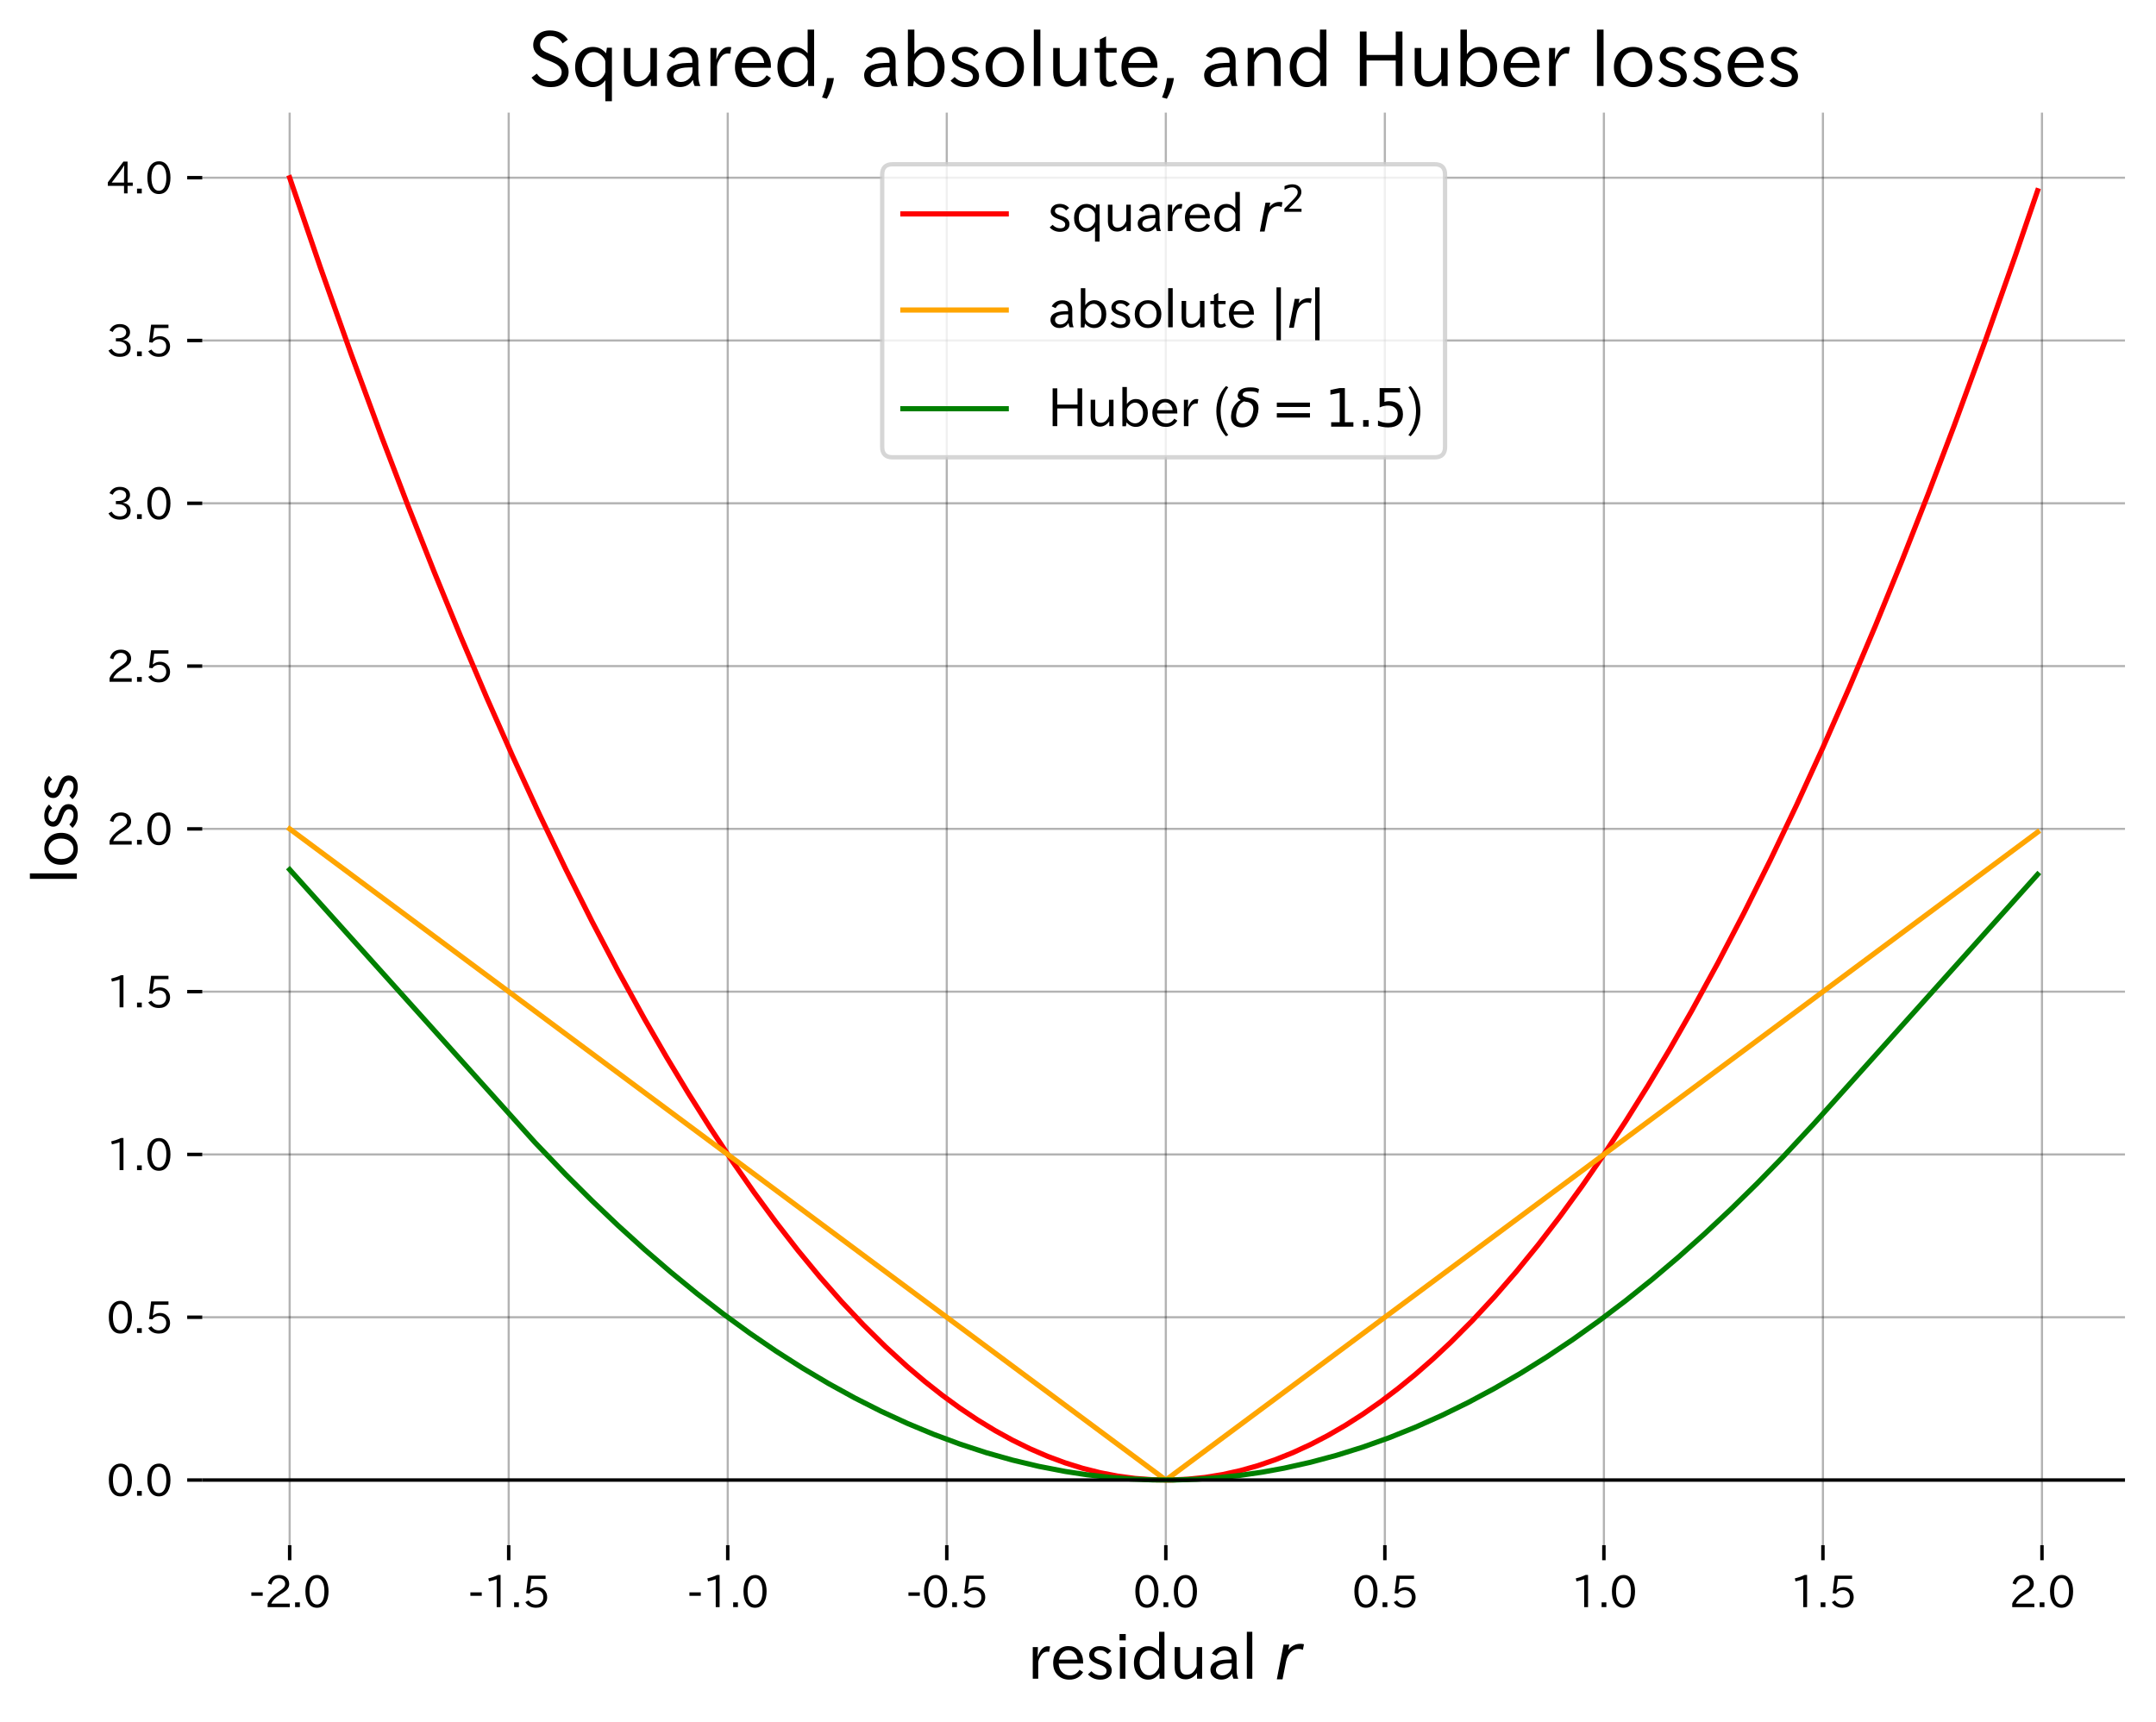 <?xml version="1.0" encoding="utf-8" standalone="no"?>
<!DOCTYPE svg PUBLIC "-//W3C//DTD SVG 1.1//EN"
  "http://www.w3.org/Graphics/SVG/1.1/DTD/svg11.dtd">
<svg xmlns:xlink="http://www.w3.org/1999/xlink" width="500.562pt" height="399.897pt" viewBox="0 0 500.562 399.897" xmlns="http://www.w3.org/2000/svg" version="1.1">
 <defs>
  <style type="text/css">*{stroke-linejoin: round; stroke-linecap: butt}</style>
 </defs>
 <g id="figure_1">
  <g id="patch_1">
   <path d="M 0 399.897 
L 500.562 399.897 
L 500.562 0 
L 0 0 
z
" style="fill: #ffffff"/>
  </g>
  <g id="axes_1">
   <g id="patch_2">
    <path d="M 46.962 358.784 
L 493.362 358.784 
L 493.362 26.144 
L 46.962 26.144 
z
" style="fill: #ffffff"/>
   </g>
   <g id="matplotlib.axis_1">
    <g id="xtick_1">
     <g id="line2d_1">
      <path d="M 67.252 358.784 
L 67.252 26.144 
" clip-path="url(#pe631f94f09)" style="fill: none; stroke: #000000; stroke-opacity: 0.3; stroke-width: 0.5; stroke-linecap: square"/>
     </g>
     <g id="line2d_2">
      <defs>
       <path id="m92190b517e" d="M 0 0 
L 0 3.5 
" style="stroke: #000000; stroke-width: 0.8"/>
      </defs>
      <g>
       <use xlink:href="#m92190b517e" x="67.252" y="358.784" style="stroke: #000000; stroke-width: 0.8"/>
      </g>
     </g>
     <g id="text_1">
      <!-- -2.0 -->
      <g transform="translate(57.843 373.274) scale(0.1 -0.1)">
       <defs>
        <path id="IPAexGothic-2d" d="M 1969 1703 
L 319 1703 
L 319 2203 
L 1969 2203 
L 1969 1703 
z
" transform="scale(0.016)"/>
        <path id="IPAexGothic-32" d="M 3659 63 
L 447 63 
L 447 594 
Q 825 1475 1894 2203 
L 2072 2322 
Q 2619 2697 2791 2906 
Q 2988 3153 2988 3444 
Q 2988 3772 2756 4003 
Q 2500 4259 2084 4259 
Q 1250 4259 991 3328 
L 497 3506 
Q 853 4725 2116 4725 
Q 2806 4725 3216 4316 
Q 3575 3947 3575 3425 
Q 3575 3038 3344 2722 
Q 3131 2416 2366 1938 
L 2231 1856 
Q 1256 1253 978 569 
L 3659 569 
L 3659 63 
z
" transform="scale(0.016)"/>
        <path id="IPAexGothic-2e" d="M 1184 63 
L 494 63 
L 494 753 
L 1184 753 
L 1184 63 
z
" transform="scale(0.016)"/>
        <path id="IPAexGothic-30" d="M 2038 4725 
Q 2881 4725 3334 3944 
Q 3694 3325 3694 2344 
Q 3694 1372 3334 741 
Q 2888 -31 2016 -31 
Q 1147 -31 700 741 
Q 341 1372 341 2350 
Q 341 3713 1000 4334 
Q 1419 4725 2038 4725 
z
M 2016 4266 
Q 1516 4266 1228 3759 
Q 934 3247 934 2344 
Q 934 1456 1222 947 
Q 1513 447 2016 447 
Q 2619 447 2909 1153 
Q 3100 1622 3100 2375 
Q 3100 3256 2806 3759 
Q 2509 4266 2016 4266 
z
" transform="scale(0.016)"/>
       </defs>
       <use xlink:href="#IPAexGothic-2d"/>
       <use xlink:href="#IPAexGothic-32" transform="translate(35.791 0)"/>
       <use xlink:href="#IPAexGothic-2e" transform="translate(98.779 0)"/>
       <use xlink:href="#IPAexGothic-30" transform="translate(125.195 0)"/>
      </g>
     </g>
    </g>
    <g id="xtick_2">
     <g id="line2d_3">
      <path d="M 118.107 358.784 
L 118.107 26.144 
" clip-path="url(#pe631f94f09)" style="fill: none; stroke: #000000; stroke-opacity: 0.3; stroke-width: 0.5; stroke-linecap: square"/>
     </g>
     <g id="line2d_4">
      <g>
       <use xlink:href="#m92190b517e" x="118.107" y="358.784" style="stroke: #000000; stroke-width: 0.8"/>
      </g>
     </g>
     <g id="text_2">
      <!-- -1.5 -->
      <g transform="translate(108.698 373.274) scale(0.1 -0.1)">
       <defs>
        <path id="IPAexGothic-31" d="M 2463 63 
L 1900 63 
L 1900 4103 
Q 1372 3922 788 3797 
L 684 4231 
Q 1519 4441 2106 4731 
L 2463 4731 
L 2463 63 
z
" transform="scale(0.016)"/>
        <path id="IPAexGothic-35" d="M 1178 2603 
Q 1634 2963 2172 2963 
Q 2816 2963 3241 2528 
Q 3638 2113 3638 1497 
Q 3638 938 3297 513 
Q 2869 -31 2031 -31 
Q 959 -31 469 784 
L 938 1028 
Q 1309 434 2013 434 
Q 2466 434 2769 716 
Q 3081 1013 3081 1503 
Q 3081 1966 2806 2241 
Q 2519 2528 2056 2528 
Q 1406 2528 1072 2028 
L 591 2091 
L 884 4634 
L 3406 4634 
L 3406 4153 
L 1341 4153 
L 1134 2603 
L 1178 2603 
z
" transform="scale(0.016)"/>
       </defs>
       <use xlink:href="#IPAexGothic-2d"/>
       <use xlink:href="#IPAexGothic-31" transform="translate(35.791 0)"/>
       <use xlink:href="#IPAexGothic-2e" transform="translate(98.779 0)"/>
       <use xlink:href="#IPAexGothic-35" transform="translate(125.195 0)"/>
      </g>
     </g>
    </g>
    <g id="xtick_3">
     <g id="line2d_5">
      <path d="M 168.961 358.784 
L 168.961 26.144 
" clip-path="url(#pe631f94f09)" style="fill: none; stroke: #000000; stroke-opacity: 0.3; stroke-width: 0.5; stroke-linecap: square"/>
     </g>
     <g id="line2d_6">
      <g>
       <use xlink:href="#m92190b517e" x="168.961" y="358.784" style="stroke: #000000; stroke-width: 0.8"/>
      </g>
     </g>
     <g id="text_3">
      <!-- -1.0 -->
      <g transform="translate(159.552 373.274) scale(0.1 -0.1)">
       <use xlink:href="#IPAexGothic-2d"/>
       <use xlink:href="#IPAexGothic-31" transform="translate(35.791 0)"/>
       <use xlink:href="#IPAexGothic-2e" transform="translate(98.779 0)"/>
       <use xlink:href="#IPAexGothic-30" transform="translate(125.195 0)"/>
      </g>
     </g>
    </g>
    <g id="xtick_4">
     <g id="line2d_7">
      <path d="M 219.816 358.784 
L 219.816 26.144 
" clip-path="url(#pe631f94f09)" style="fill: none; stroke: #000000; stroke-opacity: 0.3; stroke-width: 0.5; stroke-linecap: square"/>
     </g>
     <g id="line2d_8">
      <g>
       <use xlink:href="#m92190b517e" x="219.816" y="358.784" style="stroke: #000000; stroke-width: 0.8"/>
      </g>
     </g>
     <g id="text_4">
      <!-- -0.5 -->
      <g transform="translate(210.406 373.274) scale(0.1 -0.1)">
       <use xlink:href="#IPAexGothic-2d"/>
       <use xlink:href="#IPAexGothic-30" transform="translate(35.791 0)"/>
       <use xlink:href="#IPAexGothic-2e" transform="translate(98.779 0)"/>
       <use xlink:href="#IPAexGothic-35" transform="translate(125.195 0)"/>
      </g>
     </g>
    </g>
    <g id="xtick_5">
     <g id="line2d_9">
      <path d="M 270.67 358.784 
L 270.67 26.144 
" clip-path="url(#pe631f94f09)" style="fill: none; stroke: #000000; stroke-opacity: 0.3; stroke-width: 0.5; stroke-linecap: square"/>
     </g>
     <g id="line2d_10">
      <g>
       <use xlink:href="#m92190b517e" x="270.67" y="358.784" style="stroke: #000000; stroke-width: 0.8"/>
      </g>
     </g>
     <g id="text_5">
      <!-- 0.0 -->
      <g transform="translate(263.051 373.274) scale(0.1 -0.1)">
       <use xlink:href="#IPAexGothic-30"/>
       <use xlink:href="#IPAexGothic-2e" transform="translate(62.988 0)"/>
       <use xlink:href="#IPAexGothic-30" transform="translate(89.404 0)"/>
      </g>
     </g>
    </g>
    <g id="xtick_6">
     <g id="line2d_11">
      <path d="M 321.525 358.784 
L 321.525 26.144 
" clip-path="url(#pe631f94f09)" style="fill: none; stroke: #000000; stroke-opacity: 0.3; stroke-width: 0.5; stroke-linecap: square"/>
     </g>
     <g id="line2d_12">
      <g>
       <use xlink:href="#m92190b517e" x="321.525" y="358.784" style="stroke: #000000; stroke-width: 0.8"/>
      </g>
     </g>
     <g id="text_6">
      <!-- 0.5 -->
      <g transform="translate(313.905 373.274) scale(0.1 -0.1)">
       <use xlink:href="#IPAexGothic-30"/>
       <use xlink:href="#IPAexGothic-2e" transform="translate(62.988 0)"/>
       <use xlink:href="#IPAexGothic-35" transform="translate(89.404 0)"/>
      </g>
     </g>
    </g>
    <g id="xtick_7">
     <g id="line2d_13">
      <path d="M 372.379 358.784 
L 372.379 26.144 
" clip-path="url(#pe631f94f09)" style="fill: none; stroke: #000000; stroke-opacity: 0.3; stroke-width: 0.5; stroke-linecap: square"/>
     </g>
     <g id="line2d_14">
      <g>
       <use xlink:href="#m92190b517e" x="372.379" y="358.784" style="stroke: #000000; stroke-width: 0.8"/>
      </g>
     </g>
     <g id="text_7">
      <!-- 1.0 -->
      <g transform="translate(364.759 373.274) scale(0.1 -0.1)">
       <use xlink:href="#IPAexGothic-31"/>
       <use xlink:href="#IPAexGothic-2e" transform="translate(62.988 0)"/>
       <use xlink:href="#IPAexGothic-30" transform="translate(89.404 0)"/>
      </g>
     </g>
    </g>
    <g id="xtick_8">
     <g id="line2d_15">
      <path d="M 423.233 358.784 
L 423.233 26.144 
" clip-path="url(#pe631f94f09)" style="fill: none; stroke: #000000; stroke-opacity: 0.3; stroke-width: 0.5; stroke-linecap: square"/>
     </g>
     <g id="line2d_16">
      <g>
       <use xlink:href="#m92190b517e" x="423.233" y="358.784" style="stroke: #000000; stroke-width: 0.8"/>
      </g>
     </g>
     <g id="text_8">
      <!-- 1.5 -->
      <g transform="translate(415.614 373.274) scale(0.1 -0.1)">
       <use xlink:href="#IPAexGothic-31"/>
       <use xlink:href="#IPAexGothic-2e" transform="translate(62.988 0)"/>
       <use xlink:href="#IPAexGothic-35" transform="translate(89.404 0)"/>
      </g>
     </g>
    </g>
    <g id="xtick_9">
     <g id="line2d_17">
      <path d="M 474.088 358.784 
L 474.088 26.144 
" clip-path="url(#pe631f94f09)" style="fill: none; stroke: #000000; stroke-opacity: 0.3; stroke-width: 0.5; stroke-linecap: square"/>
     </g>
     <g id="line2d_18">
      <g>
       <use xlink:href="#m92190b517e" x="474.088" y="358.784" style="stroke: #000000; stroke-width: 0.8"/>
      </g>
     </g>
     <g id="text_9">
      <!-- 2.0 -->
      <g transform="translate(466.468 373.274) scale(0.1 -0.1)">
       <use xlink:href="#IPAexGothic-32"/>
       <use xlink:href="#IPAexGothic-2e" transform="translate(62.988 0)"/>
       <use xlink:href="#IPAexGothic-30" transform="translate(89.404 0)"/>
      </g>
     </g>
    </g>
    <g id="text_10">
     <!-- residual $r$ -->
     <g transform="translate(238.482 389.961) scale(0.144 -0.144)">
      <defs>
       <path id="IPAexGothic-72" d="M 2309 3316 
L 2213 2769 
Q 2106 2791 2022 2791 
Q 1653 2791 1413 2444 
Q 1113 2006 1113 1675 
L 1113 63 
L 563 63 
L 563 3250 
L 1081 3250 
L 1056 2303 
L 1069 2303 
Q 1422 3341 2097 3341 
Q 2206 3341 2309 3316 
z
" transform="scale(0.016)"/>
       <path id="IPAexGothic-65" d="M 863 1594 
Q 891 1041 1209 722 
Q 1534 397 1997 397 
Q 2606 397 2963 966 
L 3322 728 
Q 2869 -31 1931 -31 
Q 1222 -31 766 422 
Q 306 884 306 1641 
Q 306 2444 788 2925 
Q 1216 3353 1856 3353 
Q 2459 3353 2866 2956 
Q 3322 2494 3322 1722 
L 3322 1594 
L 863 1594 
z
M 2756 1997 
Q 2709 2431 2450 2681 
Q 2194 2938 1844 2938 
Q 1438 2938 1150 2591 
Q 953 2356 894 1997 
L 2756 1997 
z
" transform="scale(0.016)"/>
       <path id="IPAexGothic-73" d="M 2234 2547 
Q 1938 2931 1484 2931 
Q 891 2931 891 2475 
Q 891 2153 1531 1944 
L 1741 1875 
Q 2650 1578 2650 894 
Q 2650 434 2272 172 
Q 1972 -31 1497 -31 
Q 766 -31 256 503 
L 603 819 
Q 997 397 1516 397 
Q 2131 397 2131 875 
Q 2131 1238 1453 1478 
L 1234 1553 
Q 378 1853 378 2431 
Q 378 2797 628 3047 
Q 928 3347 1453 3347 
Q 2156 3347 2606 2859 
L 2234 2547 
z
" transform="scale(0.016)"/>
       <path id="IPAexGothic-69" d="M 1178 3928 
L 550 3928 
L 550 4569 
L 1178 4569 
L 1178 3928 
z
M 1138 63 
L 588 63 
L 588 3250 
L 1138 3250 
L 1138 63 
z
" transform="scale(0.016)"/>
       <path id="IPAexGothic-64" d="M 3391 63 
L 2891 63 
L 2891 619 
Q 2441 -31 1753 -31 
Q 1181 -31 788 372 
Q 313 844 313 1663 
Q 313 2466 772 2938 
Q 1169 3341 1753 3341 
Q 2384 3341 2847 2809 
L 2847 4794 
L 3391 4794 
L 3391 63 
z
M 2847 1303 
L 2847 2097 
Q 2847 2413 2456 2706 
Q 2181 2906 1853 2906 
Q 1484 2906 1228 2650 
Q 888 2309 888 1678 
Q 888 1109 1169 750 
Q 1441 409 1847 409 
Q 2322 409 2656 875 
Q 2847 1134 2847 1303 
z
" transform="scale(0.016)"/>
       <path id="IPAexGothic-75" d="M 3284 63 
L 2772 63 
L 2772 644 
Q 2300 0 1625 0 
Q 1072 0 763 375 
Q 519 678 519 1241 
L 519 3250 
L 1069 3250 
L 1069 1259 
Q 1069 466 1734 466 
Q 2406 466 2734 1291 
L 2734 3250 
L 3284 3250 
L 3284 63 
z
" transform="scale(0.016)"/>
       <path id="IPAexGothic-61" d="M 3156 63 
L 2672 63 
Q 2559 303 2531 556 
L 2509 556 
Q 2147 -25 1428 -25 
Q 934 -25 622 288 
Q 347 563 347 959 
Q 347 1947 2050 1997 
L 2478 2009 
L 2478 2175 
Q 2478 2509 2288 2700 
Q 2088 2900 1775 2900 
Q 1238 2900 969 2378 
L 494 2597 
Q 938 3328 1788 3328 
Q 2375 3328 2691 3000 
Q 2984 2706 2984 2169 
L 2984 997 
Q 2984 400 3156 63 
z
M 2491 1625 
L 2141 1619 
Q 903 1591 903 953 
Q 903 728 1050 581 
Q 1231 403 1525 403 
Q 1934 403 2234 703 
Q 2491 969 2491 1344 
L 2491 1625 
z
" transform="scale(0.016)"/>
       <path id="IPAexGothic-6c" d="M 1131 63 
L 581 63 
L 581 4794 
L 1131 4794 
L 1131 63 
z
" transform="scale(0.016)"/>
       <path id="IPAexGothic-20" transform="scale(0.016)"/>
       <path id="DejaVuSans-Oblique-72" d="M 2853 2969 
Q 2766 3016 2653 3041 
Q 2541 3066 2413 3066 
Q 1953 3066 1609 2717 
Q 1266 2369 1153 1784 
L 800 0 
L 225 0 
L 909 3500 
L 1484 3500 
L 1375 2956 
Q 1603 3259 1920 3421 
Q 2238 3584 2597 3584 
Q 2691 3584 2781 3573 
Q 2872 3563 2963 3538 
L 2853 2969 
z
" transform="scale(0.016)"/>
      </defs>
      <use xlink:href="#IPAexGothic-72" transform="translate(0 0.094)"/>
      <use xlink:href="#IPAexGothic-65" transform="translate(37.012 0.094)"/>
      <use xlink:href="#IPAexGothic-73" transform="translate(93.896 0.094)"/>
      <use xlink:href="#IPAexGothic-69" transform="translate(140.088 0.094)"/>
      <use xlink:href="#IPAexGothic-64" transform="translate(167.09 0.094)"/>
      <use xlink:href="#IPAexGothic-75" transform="translate(229.492 0.094)"/>
      <use xlink:href="#IPAexGothic-61" transform="translate(289.893 0.094)"/>
      <use xlink:href="#IPAexGothic-6c" transform="translate(344.873 0.094)"/>
      <use xlink:href="#IPAexGothic-20" transform="translate(371.875 0.094)"/>
      <use xlink:href="#DejaVuSans-Oblique-72" transform="translate(398.877 0.094)"/>
     </g>
    </g>
   </g>
   <g id="matplotlib.axis_2">
    <g id="ytick_1">
     <g id="line2d_19">
      <path d="M 46.962 343.664 
L 493.362 343.664 
" clip-path="url(#pe631f94f09)" style="fill: none; stroke: #000000; stroke-opacity: 0.3; stroke-width: 0.5; stroke-linecap: square"/>
     </g>
     <g id="line2d_20">
      <defs>
       <path id="m968f796ca2" d="M 0 0 
L -3.5 0 
" style="stroke: #000000; stroke-width: 0.8"/>
      </defs>
      <g>
       <use xlink:href="#m968f796ca2" x="46.962" y="343.664" style="stroke: #000000; stroke-width: 0.8"/>
      </g>
     </g>
     <g id="text_11">
      <!-- 0.0 -->
      <g transform="translate(24.723 347.409) scale(0.1 -0.1)">
       <use xlink:href="#IPAexGothic-30"/>
       <use xlink:href="#IPAexGothic-2e" transform="translate(62.988 0)"/>
       <use xlink:href="#IPAexGothic-30" transform="translate(89.404 0)"/>
      </g>
     </g>
    </g>
    <g id="ytick_2">
     <g id="line2d_21">
      <path d="M 46.962 305.864 
L 493.362 305.864 
" clip-path="url(#pe631f94f09)" style="fill: none; stroke: #000000; stroke-opacity: 0.3; stroke-width: 0.5; stroke-linecap: square"/>
     </g>
     <g id="line2d_22">
      <g>
       <use xlink:href="#m968f796ca2" x="46.962" y="305.864" style="stroke: #000000; stroke-width: 0.8"/>
      </g>
     </g>
     <g id="text_12">
      <!-- 0.5 -->
      <g transform="translate(24.723 309.609) scale(0.1 -0.1)">
       <use xlink:href="#IPAexGothic-30"/>
       <use xlink:href="#IPAexGothic-2e" transform="translate(62.988 0)"/>
       <use xlink:href="#IPAexGothic-35" transform="translate(89.404 0)"/>
      </g>
     </g>
    </g>
    <g id="ytick_3">
     <g id="line2d_23">
      <path d="M 46.962 268.064 
L 493.362 268.064 
" clip-path="url(#pe631f94f09)" style="fill: none; stroke: #000000; stroke-opacity: 0.3; stroke-width: 0.5; stroke-linecap: square"/>
     </g>
     <g id="line2d_24">
      <g>
       <use xlink:href="#m968f796ca2" x="46.962" y="268.064" style="stroke: #000000; stroke-width: 0.8"/>
      </g>
     </g>
     <g id="text_13">
      <!-- 1.0 -->
      <g transform="translate(24.723 271.809) scale(0.1 -0.1)">
       <use xlink:href="#IPAexGothic-31"/>
       <use xlink:href="#IPAexGothic-2e" transform="translate(62.988 0)"/>
       <use xlink:href="#IPAexGothic-30" transform="translate(89.404 0)"/>
      </g>
     </g>
    </g>
    <g id="ytick_4">
     <g id="line2d_25">
      <path d="M 46.962 230.264 
L 493.362 230.264 
" clip-path="url(#pe631f94f09)" style="fill: none; stroke: #000000; stroke-opacity: 0.3; stroke-width: 0.5; stroke-linecap: square"/>
     </g>
     <g id="line2d_26">
      <g>
       <use xlink:href="#m968f796ca2" x="46.962" y="230.264" style="stroke: #000000; stroke-width: 0.8"/>
      </g>
     </g>
     <g id="text_14">
      <!-- 1.5 -->
      <g transform="translate(24.723 234.009) scale(0.1 -0.1)">
       <use xlink:href="#IPAexGothic-31"/>
       <use xlink:href="#IPAexGothic-2e" transform="translate(62.988 0)"/>
       <use xlink:href="#IPAexGothic-35" transform="translate(89.404 0)"/>
      </g>
     </g>
    </g>
    <g id="ytick_5">
     <g id="line2d_27">
      <path d="M 46.962 192.464 
L 493.362 192.464 
" clip-path="url(#pe631f94f09)" style="fill: none; stroke: #000000; stroke-opacity: 0.3; stroke-width: 0.5; stroke-linecap: square"/>
     </g>
     <g id="line2d_28">
      <g>
       <use xlink:href="#m968f796ca2" x="46.962" y="192.464" style="stroke: #000000; stroke-width: 0.8"/>
      </g>
     </g>
     <g id="text_15">
      <!-- 2.0 -->
      <g transform="translate(24.723 196.209) scale(0.1 -0.1)">
       <use xlink:href="#IPAexGothic-32"/>
       <use xlink:href="#IPAexGothic-2e" transform="translate(62.988 0)"/>
       <use xlink:href="#IPAexGothic-30" transform="translate(89.404 0)"/>
      </g>
     </g>
    </g>
    <g id="ytick_6">
     <g id="line2d_29">
      <path d="M 46.962 154.664 
L 493.362 154.664 
" clip-path="url(#pe631f94f09)" style="fill: none; stroke: #000000; stroke-opacity: 0.3; stroke-width: 0.5; stroke-linecap: square"/>
     </g>
     <g id="line2d_30">
      <g>
       <use xlink:href="#m968f796ca2" x="46.962" y="154.664" style="stroke: #000000; stroke-width: 0.8"/>
      </g>
     </g>
     <g id="text_16">
      <!-- 2.5 -->
      <g transform="translate(24.723 158.409) scale(0.1 -0.1)">
       <use xlink:href="#IPAexGothic-32"/>
       <use xlink:href="#IPAexGothic-2e" transform="translate(62.988 0)"/>
       <use xlink:href="#IPAexGothic-35" transform="translate(89.404 0)"/>
      </g>
     </g>
    </g>
    <g id="ytick_7">
     <g id="line2d_31">
      <path d="M 46.962 116.864 
L 493.362 116.864 
" clip-path="url(#pe631f94f09)" style="fill: none; stroke: #000000; stroke-opacity: 0.3; stroke-width: 0.5; stroke-linecap: square"/>
     </g>
     <g id="line2d_32">
      <g>
       <use xlink:href="#m968f796ca2" x="46.962" y="116.864" style="stroke: #000000; stroke-width: 0.8"/>
      </g>
     </g>
     <g id="text_17">
      <!-- 3.0 -->
      <g transform="translate(24.723 120.609) scale(0.1 -0.1)">
       <defs>
        <path id="IPAexGothic-33" d="M 2381 2419 
Q 3506 2216 3506 1278 
Q 3506 716 3128 356 
Q 2709 -31 1944 -31 
Q 797 -31 288 881 
L 756 1131 
Q 1109 441 1938 441 
Q 2425 441 2694 691 
Q 2950 928 2950 1291 
Q 2950 1719 2566 1978 
Q 2216 2213 1644 2213 
L 1363 2213 
L 1363 2669 
L 1656 2669 
Q 2231 2669 2534 2888 
Q 2859 3119 2859 3509 
Q 2859 3934 2494 4138 
Q 2259 4278 1931 4278 
Q 1238 4278 903 3578 
L 434 3803 
Q 897 4725 1938 4725 
Q 2597 4725 3006 4394 
Q 3416 4069 3416 3534 
Q 3416 3028 3019 2706 
Q 2763 2500 2381 2444 
L 2381 2419 
z
" transform="scale(0.016)"/>
       </defs>
       <use xlink:href="#IPAexGothic-33"/>
       <use xlink:href="#IPAexGothic-2e" transform="translate(62.988 0)"/>
       <use xlink:href="#IPAexGothic-30" transform="translate(89.404 0)"/>
      </g>
     </g>
    </g>
    <g id="ytick_8">
     <g id="line2d_33">
      <path d="M 46.962 79.064 
L 493.362 79.064 
" clip-path="url(#pe631f94f09)" style="fill: none; stroke: #000000; stroke-opacity: 0.3; stroke-width: 0.5; stroke-linecap: square"/>
     </g>
     <g id="line2d_34">
      <g>
       <use xlink:href="#m968f796ca2" x="46.962" y="79.064" style="stroke: #000000; stroke-width: 0.8"/>
      </g>
     </g>
     <g id="text_18">
      <!-- 3.5 -->
      <g transform="translate(24.723 82.809) scale(0.1 -0.1)">
       <use xlink:href="#IPAexGothic-33"/>
       <use xlink:href="#IPAexGothic-2e" transform="translate(62.988 0)"/>
       <use xlink:href="#IPAexGothic-35" transform="translate(89.404 0)"/>
      </g>
     </g>
    </g>
    <g id="ytick_9">
     <g id="line2d_35">
      <path d="M 46.962 41.264 
L 493.362 41.264 
" clip-path="url(#pe631f94f09)" style="fill: none; stroke: #000000; stroke-opacity: 0.3; stroke-width: 0.5; stroke-linecap: square"/>
     </g>
     <g id="line2d_36">
      <g>
       <use xlink:href="#m968f796ca2" x="46.962" y="41.264" style="stroke: #000000; stroke-width: 0.8"/>
      </g>
     </g>
     <g id="text_19">
      <!-- 4.0 -->
      <g transform="translate(24.723 45.009) scale(0.1 -0.1)">
       <defs>
        <path id="IPAexGothic-34" d="M 3813 1159 
L 3059 1159 
L 3059 63 
L 2547 63 
L 2547 1159 
L 197 1159 
L 197 1672 
L 2456 4678 
L 3059 4678 
L 3059 1634 
L 3813 1634 
L 3813 1159 
z
M 2578 4109 
L 2559 4109 
Q 2278 3656 2003 3284 
L 759 1634 
L 2547 1634 
L 2547 3144 
Q 2547 3481 2578 4109 
z
" transform="scale(0.016)"/>
       </defs>
       <use xlink:href="#IPAexGothic-34"/>
       <use xlink:href="#IPAexGothic-2e" transform="translate(62.988 0)"/>
       <use xlink:href="#IPAexGothic-30" transform="translate(89.404 0)"/>
      </g>
     </g>
    </g>
    <g id="text_20">
     <!-- loss -->
     <g transform="translate(17.986 205.408) rotate(-90) scale(0.144 -0.144)">
      <defs>
       <path id="IPAexGothic-6f" d="M 1919 3341 
Q 2594 3341 3056 2888 
Q 3531 2413 3531 1638 
Q 3531 888 3066 422 
Q 2609 -31 1919 -31 
Q 1228 -31 781 416 
Q 313 881 313 1656 
Q 313 2413 788 2888 
Q 1241 3341 1919 3341 
z
M 1919 2919 
Q 1519 2919 1241 2631 
Q 888 2278 888 1650 
Q 888 1031 1234 684 
Q 1516 403 1919 403 
Q 2331 403 2609 691 
Q 2956 1038 2956 1672 
Q 2956 2269 2603 2631 
Q 2316 2919 1919 2919 
z
" transform="scale(0.016)"/>
      </defs>
      <use xlink:href="#IPAexGothic-6c"/>
      <use xlink:href="#IPAexGothic-6f" transform="translate(27.002 0)"/>
      <use xlink:href="#IPAexGothic-73" transform="translate(87.402 0)"/>
      <use xlink:href="#IPAexGothic-73" transform="translate(133.594 0)"/>
     </g>
    </g>
   </g>
   <g id="line2d_37">
    <path d="M 67.252 41.264 
L 74.372 62.061 
L 81.492 82.118 
L 88.611 101.434 
L 94.714 117.401 
L 100.816 132.823 
L 106.919 147.701 
L 113.021 162.035 
L 119.124 175.824 
L 125.226 189.069 
L 131.329 201.77 
L 137.432 213.927 
L 143.534 225.539 
L 149.637 236.607 
L 154.722 245.414 
L 159.807 253.843 
L 164.893 261.895 
L 169.978 269.568 
L 175.064 276.864 
L 180.149 283.781 
L 185.235 290.32 
L 190.32 296.482 
L 195.406 302.265 
L 200.491 307.671 
L 205.576 312.698 
L 210.662 317.347 
L 214.73 320.795 
L 218.799 324 
L 222.867 326.964 
L 226.935 329.685 
L 231.004 332.165 
L 235.072 334.403 
L 239.14 336.399 
L 243.209 338.153 
L 247.277 339.665 
L 251.345 340.935 
L 255.414 341.963 
L 259.482 342.749 
L 263.55 343.293 
L 267.619 343.596 
L 271.687 343.656 
L 275.756 343.475 
L 279.824 343.051 
L 283.892 342.386 
L 287.961 341.479 
L 292.029 340.33 
L 296.097 338.939 
L 300.166 337.306 
L 304.234 335.431 
L 308.302 333.314 
L 312.371 330.955 
L 316.439 328.355 
L 320.507 325.512 
L 324.576 322.428 
L 328.644 319.101 
L 332.712 315.533 
L 336.781 311.723 
L 341.866 306.62 
L 346.952 301.139 
L 352.037 295.28 
L 357.123 289.043 
L 362.208 282.428 
L 367.293 275.435 
L 372.379 268.064 
L 377.464 260.315 
L 382.55 252.188 
L 387.635 243.683 
L 392.721 234.8 
L 398.823 223.641 
L 404.926 211.938 
L 411.028 199.691 
L 417.131 186.9 
L 423.233 173.564 
L 429.336 159.684 
L 435.438 145.259 
L 441.541 130.29 
L 447.643 114.777 
L 453.746 98.72 
L 460.866 79.298 
L 467.985 59.136 
L 473.071 44.28 
L 473.071 44.28 
" clip-path="url(#pe631f94f09)" style="fill: none; stroke: #ff0000; stroke-width: 1.2; stroke-linecap: square"/>
   </g>
   <g id="line2d_38">
    <path d="M 67.252 192.464 
L 270.67 343.664 
L 473.071 193.22 
L 473.071 193.22 
" clip-path="url(#pe631f94f09)" style="fill: none; stroke: #ffa500; stroke-width: 1.2; stroke-linecap: square"/>
   </g>
   <g id="line2d_39">
    <path d="M 67.252 201.914 
L 124.209 265.282 
L 131.329 272.717 
L 137.432 278.795 
L 143.534 284.601 
L 149.637 290.135 
L 155.739 295.397 
L 161.842 300.387 
L 167.944 305.104 
L 174.047 309.549 
L 180.149 313.722 
L 186.252 317.623 
L 192.354 321.252 
L 198.457 324.609 
L 204.559 327.693 
L 210.662 330.506 
L 216.764 333.046 
L 222.867 335.314 
L 228.969 337.31 
L 235.072 339.033 
L 241.175 340.485 
L 247.277 341.664 
L 252.363 342.439 
L 257.448 343.025 
L 262.533 343.422 
L 267.619 343.63 
L 272.704 343.649 
L 277.79 343.479 
L 282.875 343.119 
L 287.961 342.571 
L 293.046 341.834 
L 298.131 340.908 
L 304.234 339.547 
L 310.337 337.914 
L 316.439 336.009 
L 322.542 333.832 
L 328.644 331.383 
L 334.747 328.661 
L 340.849 325.667 
L 346.952 322.401 
L 353.054 318.863 
L 359.157 315.053 
L 365.259 310.971 
L 371.362 306.616 
L 377.464 301.989 
L 383.567 297.09 
L 389.669 291.919 
L 395.772 286.476 
L 401.874 280.761 
L 407.977 274.773 
L 414.08 268.514 
L 421.199 260.867 
L 436.455 243.872 
L 473.071 203.048 
L 473.071 203.048 
" clip-path="url(#pe631f94f09)" style="fill: none; stroke: #008000; stroke-width: 1.2; stroke-linecap: square"/>
   </g>
   <g id="line2d_40">
    <path d="M 46.962 343.664 
L 493.362 343.664 
" clip-path="url(#pe631f94f09)" style="fill: none; stroke: #000000; stroke-width: 0.8; stroke-linecap: square"/>
   </g>
   <g id="text_21">
    <!-- Squared, absolute, and Huber losses -->
    <g transform="translate(122.544 20.144) scale(0.173 -0.173)">
     <defs>
      <path id="IPAexGothic-53" d="M 2919 3641 
Q 2563 4259 1853 4259 
Q 1453 4259 1213 4009 
Q 1028 3803 1028 3534 
Q 1028 3238 1266 3047 
Q 1444 2913 1984 2688 
L 2200 2597 
Q 2925 2306 3191 1953 
Q 3422 1644 3422 1259 
Q 3422 644 2969 288 
Q 2559 -31 1931 -31 
Q 881 -31 313 766 
L 753 1100 
Q 1203 459 1938 459 
Q 2288 459 2534 625 
Q 2841 847 2841 1216 
Q 2841 1503 2616 1728 
Q 2375 1959 1728 2206 
L 1541 2278 
Q 453 2694 453 3481 
Q 453 4006 806 4347 
Q 1203 4725 1863 4725 
Q 2841 4725 3359 3956 
L 2919 3641 
z
" transform="scale(0.016)"/>
      <path id="IPAexGothic-71" d="M 3397 -1216 
L 2847 -1216 
L 2847 556 
Q 2441 -31 1759 -31 
Q 1181 -31 788 372 
Q 313 844 313 1656 
Q 313 2450 788 2925 
Q 1203 3341 1803 3341 
Q 2472 3341 2903 2803 
L 2981 3275 
L 3397 3275 
L 3397 -1216 
z
M 2847 1278 
L 2847 2091 
Q 2847 2272 2650 2509 
Q 2319 2906 1869 2906 
Q 1406 2906 1131 2516 
Q 888 2175 888 1672 
Q 888 1116 1169 756 
Q 1447 409 1853 409 
Q 2334 409 2669 875 
Q 2847 1131 2847 1278 
z
" transform="scale(0.016)"/>
      <path id="IPAexGothic-2c" d="M 1150 728 
Q 1028 -159 563 -1006 
L 153 -897 
Q 494 -100 569 728 
L 1150 728 
z
" transform="scale(0.016)"/>
      <path id="IPAexGothic-62" d="M 1125 2731 
Q 1550 3341 2219 3341 
Q 2788 3341 3191 2938 
Q 3659 2469 3659 1644 
Q 3659 838 3191 372 
Q 2788 -31 2206 -31 
Q 1559 -31 1088 516 
L 1009 44 
L 581 44 
L 581 4794 
L 1125 4794 
L 1125 2731 
z
M 1125 1997 
L 1125 1253 
Q 1125 888 1528 600 
Q 1803 403 2119 403 
Q 2488 403 2744 659 
Q 3084 1009 3084 1631 
Q 3084 2194 2803 2553 
Q 2525 2900 2125 2900 
Q 1759 2900 1438 2578 
Q 1125 2266 1125 1997 
z
" transform="scale(0.016)"/>
      <path id="IPAexGothic-74" d="M 2125 241 
Q 1769 -6 1397 -6 
Q 653 -6 653 831 
L 653 2859 
L 219 2859 
L 219 3250 
L 653 3250 
L 653 3966 
L 1178 4228 
L 1178 3250 
L 2063 3250 
L 2063 2859 
L 1178 2859 
L 1178 906 
Q 1178 416 1513 416 
Q 1738 416 1941 588 
L 2125 241 
z
" transform="scale(0.016)"/>
      <path id="IPAexGothic-6e" d="M 3328 63 
L 2778 63 
L 2778 2041 
Q 2778 2853 2106 2853 
Q 1428 2853 1113 2041 
L 1113 63 
L 563 63 
L 563 3250 
L 1075 3250 
L 1075 2675 
Q 1525 3316 2222 3316 
Q 3328 3316 3328 2072 
L 3328 63 
z
" transform="scale(0.016)"/>
      <path id="IPAexGothic-48" d="M 4181 63 
L 3619 63 
L 3619 2200 
L 1172 2200 
L 1172 63 
L 609 63 
L 609 4634 
L 1172 4634 
L 1172 2669 
L 3619 2669 
L 3619 4634 
L 4181 4634 
L 4181 63 
z
" transform="scale(0.016)"/>
     </defs>
     <use xlink:href="#IPAexGothic-53"/>
     <use xlink:href="#IPAexGothic-71" transform="translate(58.496 0)"/>
     <use xlink:href="#IPAexGothic-75" transform="translate(120.703 0)"/>
     <use xlink:href="#IPAexGothic-61" transform="translate(181.104 0)"/>
     <use xlink:href="#IPAexGothic-72" transform="translate(236.084 0)"/>
     <use xlink:href="#IPAexGothic-65" transform="translate(273.096 0)"/>
     <use xlink:href="#IPAexGothic-64" transform="translate(329.98 0)"/>
     <use xlink:href="#IPAexGothic-2c" transform="translate(392.383 0)"/>
     <use xlink:href="#IPAexGothic-20" transform="translate(418.799 0)"/>
     <use xlink:href="#IPAexGothic-61" transform="translate(445.801 0)"/>
     <use xlink:href="#IPAexGothic-62" transform="translate(500.781 0)"/>
     <use xlink:href="#IPAexGothic-73" transform="translate(563.184 0)"/>
     <use xlink:href="#IPAexGothic-6f" transform="translate(609.375 0)"/>
     <use xlink:href="#IPAexGothic-6c" transform="translate(669.775 0)"/>
     <use xlink:href="#IPAexGothic-75" transform="translate(696.777 0)"/>
     <use xlink:href="#IPAexGothic-74" transform="translate(757.178 0)"/>
     <use xlink:href="#IPAexGothic-65" transform="translate(791.797 0)"/>
     <use xlink:href="#IPAexGothic-2c" transform="translate(848.682 0)"/>
     <use xlink:href="#IPAexGothic-20" transform="translate(875.098 0)"/>
     <use xlink:href="#IPAexGothic-61" transform="translate(902.1 0)"/>
     <use xlink:href="#IPAexGothic-6e" transform="translate(957.08 0)"/>
     <use xlink:href="#IPAexGothic-64" transform="translate(1017.48 0)"/>
     <use xlink:href="#IPAexGothic-20" transform="translate(1079.883 0)"/>
     <use xlink:href="#IPAexGothic-48" transform="translate(1106.885 0)"/>
     <use xlink:href="#IPAexGothic-75" transform="translate(1181.885 0)"/>
     <use xlink:href="#IPAexGothic-62" transform="translate(1242.285 0)"/>
     <use xlink:href="#IPAexGothic-65" transform="translate(1304.688 0)"/>
     <use xlink:href="#IPAexGothic-72" transform="translate(1361.572 0)"/>
     <use xlink:href="#IPAexGothic-20" transform="translate(1398.584 0)"/>
     <use xlink:href="#IPAexGothic-6c" transform="translate(1425.586 0)"/>
     <use xlink:href="#IPAexGothic-6f" transform="translate(1452.588 0)"/>
     <use xlink:href="#IPAexGothic-73" transform="translate(1512.988 0)"/>
     <use xlink:href="#IPAexGothic-73" transform="translate(1559.18 0)"/>
     <use xlink:href="#IPAexGothic-65" transform="translate(1605.371 0)"/>
     <use xlink:href="#IPAexGothic-73" transform="translate(1662.256 0)"/>
    </g>
   </g>
   <g id="legend_1">
    <g id="patch_3">
     <path d="M 207.222 106.184 
L 333.102 106.184 
Q 335.502 106.184 335.502 103.784 
L 335.502 40.544 
Q 335.502 38.144 333.102 38.144 
L 207.222 38.144 
Q 204.822 38.144 204.822 40.544 
L 204.822 103.784 
Q 204.822 106.184 207.222 106.184 
z
" style="fill: #ffffff; opacity: 0.8; stroke: #cccccc; stroke-linejoin: miter"/>
    </g>
    <g id="line2d_41">
     <path d="M 209.622 49.664 
L 221.622 49.664 
L 233.622 49.664 
" style="fill: none; stroke: #ff0000; stroke-width: 1.2; stroke-linecap: square"/>
    </g>
    <g id="text_22">
     <!-- squared $r^2$ -->
     <g transform="translate(243.222 53.864) scale(0.12 -0.12)">
      <defs>
       <path id="DejaVuSans-32" d="M 1228 531 
L 3431 531 
L 3431 0 
L 469 0 
L 469 531 
Q 828 903 1448 1529 
Q 2069 2156 2228 2338 
Q 2531 2678 2651 2914 
Q 2772 3150 2772 3378 
Q 2772 3750 2511 3984 
Q 2250 4219 1831 4219 
Q 1534 4219 1204 4116 
Q 875 4013 500 3803 
L 500 4441 
Q 881 4594 1212 4672 
Q 1544 4750 1819 4750 
Q 2544 4750 2975 4387 
Q 3406 4025 3406 3419 
Q 3406 3131 3298 2873 
Q 3191 2616 2906 2266 
Q 2828 2175 2409 1742 
Q 1991 1309 1228 531 
z
" transform="scale(0.016)"/>
      </defs>
      <use xlink:href="#IPAexGothic-73" transform="translate(0 0.766)"/>
      <use xlink:href="#IPAexGothic-71" transform="translate(46.191 0.766)"/>
      <use xlink:href="#IPAexGothic-75" transform="translate(108.398 0.766)"/>
      <use xlink:href="#IPAexGothic-61" transform="translate(168.799 0.766)"/>
      <use xlink:href="#IPAexGothic-72" transform="translate(223.779 0.766)"/>
      <use xlink:href="#IPAexGothic-65" transform="translate(260.791 0.766)"/>
      <use xlink:href="#IPAexGothic-64" transform="translate(317.676 0.766)"/>
      <use xlink:href="#IPAexGothic-20" transform="translate(380.078 0.766)"/>
      <use xlink:href="#DejaVuSans-Oblique-72" transform="translate(407.08 0.766)"/>
      <use xlink:href="#DejaVuSans-32" transform="translate(452.843 39.047) scale(0.7)"/>
     </g>
    </g>
    <g id="line2d_42">
     <path d="M 209.622 71.984 
L 221.622 71.984 
L 233.622 71.984 
" style="fill: none; stroke: #ffa500; stroke-width: 1.2; stroke-linecap: square"/>
    </g>
    <g id="text_23">
     <!-- absolute $|r|$ -->
     <g transform="translate(243.222 76.184) scale(0.12 -0.12)">
      <defs>
       <path id="DejaVuSans-7c" d="M 1344 4891 
L 1344 -1509 
L 813 -1509 
L 813 4891 
L 1344 4891 
z
" transform="scale(0.016)"/>
      </defs>
      <use xlink:href="#IPAexGothic-61" transform="translate(0 0.578)"/>
      <use xlink:href="#IPAexGothic-62" transform="translate(54.98 0.578)"/>
      <use xlink:href="#IPAexGothic-73" transform="translate(117.383 0.578)"/>
      <use xlink:href="#IPAexGothic-6f" transform="translate(163.574 0.578)"/>
      <use xlink:href="#IPAexGothic-6c" transform="translate(223.975 0.578)"/>
      <use xlink:href="#IPAexGothic-75" transform="translate(250.977 0.578)"/>
      <use xlink:href="#IPAexGothic-74" transform="translate(311.377 0.578)"/>
      <use xlink:href="#IPAexGothic-65" transform="translate(345.996 0.578)"/>
      <use xlink:href="#IPAexGothic-20" transform="translate(402.881 0.578)"/>
      <use xlink:href="#DejaVuSans-7c" transform="translate(429.883 0.578)"/>
      <use xlink:href="#DejaVuSans-Oblique-72" transform="translate(463.574 0.578)"/>
      <use xlink:href="#DejaVuSans-7c" transform="translate(504.688 0.578)"/>
     </g>
    </g>
    <g id="line2d_43">
     <path d="M 209.622 94.904 
L 221.622 94.904 
L 233.622 94.904 
" style="fill: none; stroke: #008000; stroke-width: 1.2; stroke-linecap: square"/>
    </g>
    <g id="text_24">
     <!-- Huber ($\delta=1.5$) -->
     <g transform="translate(243.222 99.104) scale(0.12 -0.12)">
      <defs>
       <path id="IPAexGothic-28" d="M 1928 -1016 
L 1653 -1166 
Q 488 69 488 1875 
Q 488 3678 1653 4909 
L 1928 4763 
Q 1006 3522 1006 1881 
Q 1006 203 1928 -1016 
z
" transform="scale(0.016)"/>
       <path id="DejaVuSans-Oblique-3b4" d="M 3472 4053 
Q 3197 4272 2450 4272 
Q 1659 4272 1588 3906 
Q 1531 3619 2328 3469 
Q 2953 3353 3253 3003 
Q 3616 2581 3447 1716 
Q 3284 888 2763 400 
Q 2238 -91 1488 -91 
Q 741 -91 406 400 
Q 72 888 241 1747 
Q 363 2384 891 2900 
Q 1097 3100 1353 3213 
Q 913 3459 1000 3900 
Q 1166 4750 2544 4750 
Q 3234 4750 3566 4531 
L 3472 4053 
z
M 1753 3056 
Q 1525 2966 1306 2738 
Q 969 2384 847 1747 
Q 722 1113 919 756 
Q 1119 397 1584 397 
Q 2044 397 2381 759 
Q 2722 1122 2838 1716 
Q 2956 2338 2731 2638 
Q 2491 2959 2103 2994 
Q 1906 3013 1753 3056 
z
" transform="scale(0.016)"/>
       <path id="DejaVuSans-3d" d="M 678 2906 
L 4684 2906 
L 4684 2381 
L 678 2381 
L 678 2906 
z
M 678 1631 
L 4684 1631 
L 4684 1100 
L 678 1100 
L 678 1631 
z
" transform="scale(0.016)"/>
       <path id="DejaVuSans-31" d="M 794 531 
L 1825 531 
L 1825 4091 
L 703 3866 
L 703 4441 
L 1819 4666 
L 2450 4666 
L 2450 531 
L 3481 531 
L 3481 0 
L 794 0 
L 794 531 
z
" transform="scale(0.016)"/>
       <path id="DejaVuSans-2e" d="M 684 794 
L 1344 794 
L 1344 0 
L 684 0 
L 684 794 
z
" transform="scale(0.016)"/>
       <path id="DejaVuSans-35" d="M 691 4666 
L 3169 4666 
L 3169 4134 
L 1269 4134 
L 1269 2991 
Q 1406 3038 1543 3061 
Q 1681 3084 1819 3084 
Q 2600 3084 3056 2656 
Q 3513 2228 3513 1497 
Q 3513 744 3044 326 
Q 2575 -91 1722 -91 
Q 1428 -91 1123 -41 
Q 819 9 494 109 
L 494 744 
Q 775 591 1075 516 
Q 1375 441 1709 441 
Q 2250 441 2565 725 
Q 2881 1009 2881 1497 
Q 2881 1984 2565 2268 
Q 2250 2553 1709 2553 
Q 1456 2553 1204 2497 
Q 953 2441 691 2322 
L 691 4666 
z
" transform="scale(0.016)"/>
       <path id="IPAexGothic-29" d="M 466 4909 
Q 1638 3672 1638 1875 
Q 1638 75 466 -1166 
L 191 -1016 
Q 1119 216 1119 1881 
Q 1119 3509 191 4763 
L 466 4909 
z
" transform="scale(0.016)"/>
      </defs>
      <use xlink:href="#IPAexGothic-48" transform="translate(0 0.297)"/>
      <use xlink:href="#IPAexGothic-75" transform="translate(75 0.297)"/>
      <use xlink:href="#IPAexGothic-62" transform="translate(135.4 0.297)"/>
      <use xlink:href="#IPAexGothic-65" transform="translate(197.803 0.297)"/>
      <use xlink:href="#IPAexGothic-72" transform="translate(254.688 0.297)"/>
      <use xlink:href="#IPAexGothic-20" transform="translate(291.699 0.297)"/>
      <use xlink:href="#IPAexGothic-28" transform="translate(318.701 0.297)"/>
      <use xlink:href="#DejaVuSans-Oblique-3b4" transform="translate(352.002 0.297)"/>
      <use xlink:href="#DejaVuSans-3d" transform="translate(432.666 0.297)"/>
      <use xlink:href="#DejaVuSans-31" transform="translate(535.938 0.297)"/>
      <use xlink:href="#DejaVuSans-2e" transform="translate(599.561 0.297)"/>
      <use xlink:href="#DejaVuSans-35" transform="translate(631.348 0.297)"/>
      <use xlink:href="#IPAexGothic-29" transform="translate(694.971 0.297)"/>
     </g>
    </g>
   </g>
  </g>
 </g>
 <defs>
  <clipPath id="pe631f94f09">
   <rect x="46.962" y="26.144" width="446.4" height="332.64"/>
  </clipPath>
 </defs>
</svg>
